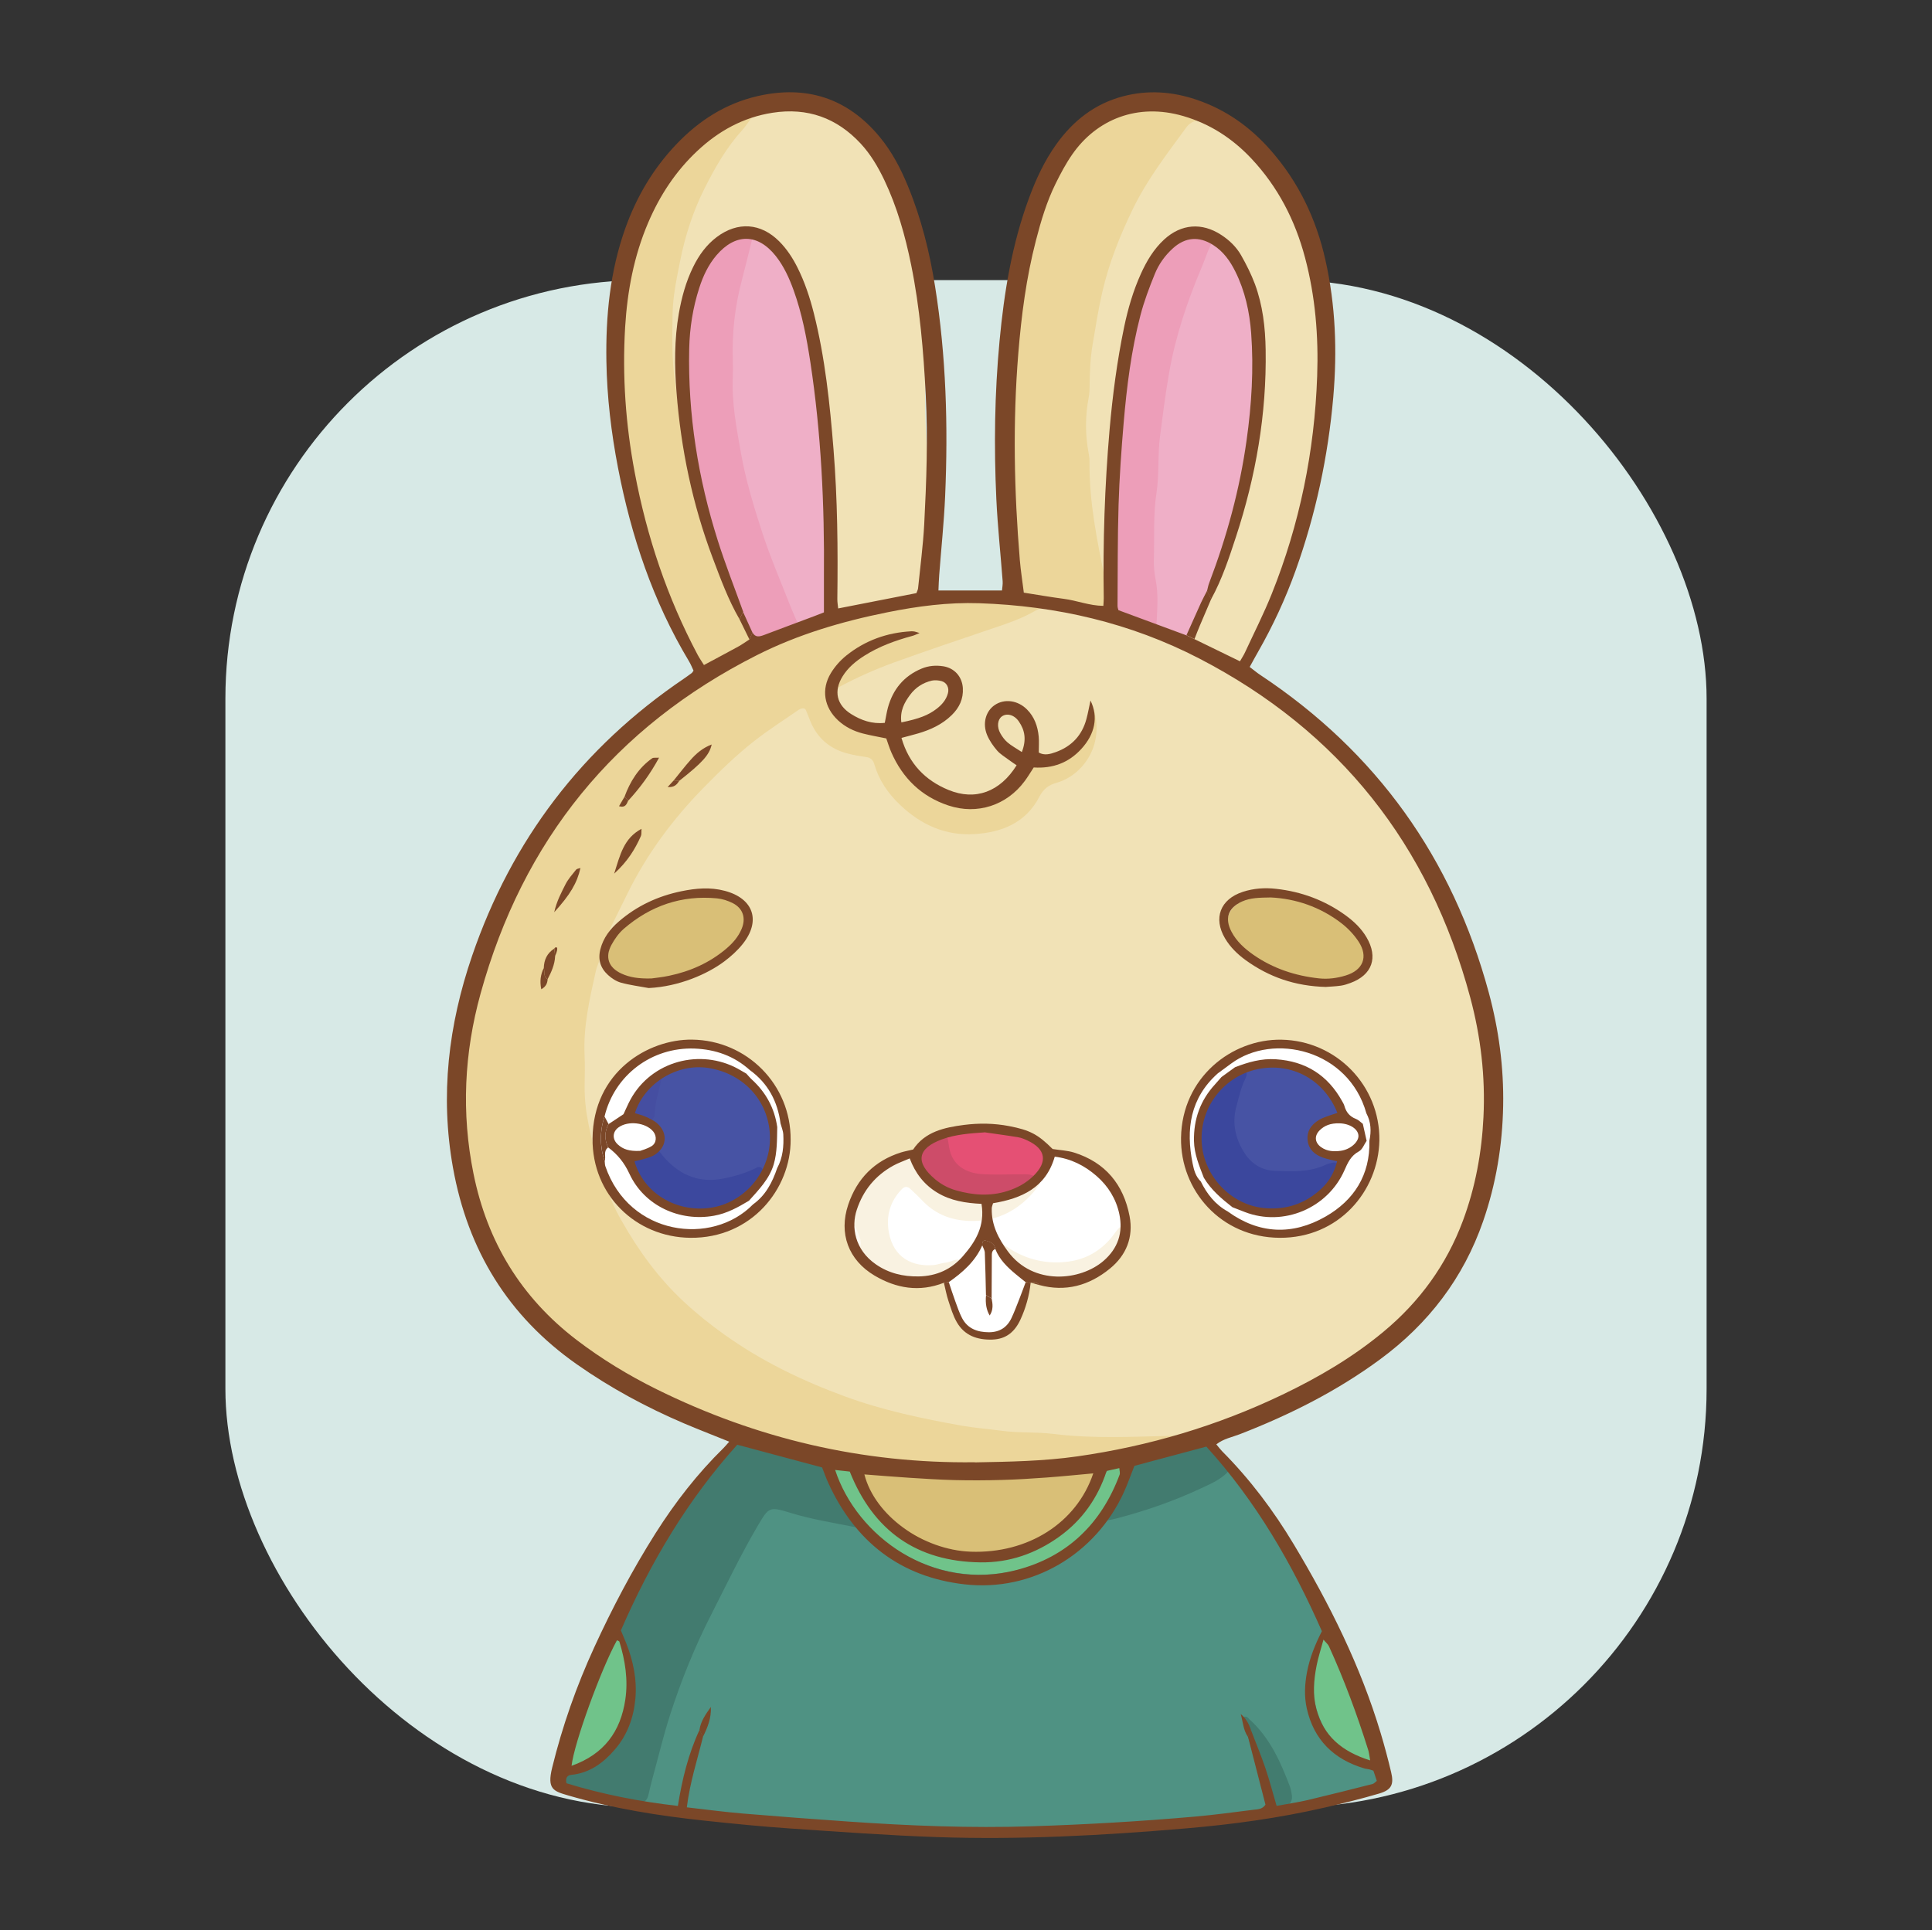 <?xml version="1.0" encoding="UTF-8"?>
<svg id="Layer_1" data-name="Layer 1" xmlns="http://www.w3.org/2000/svg" viewBox="0 0 300 299.76">
  <rect x="0" y="0" width="300" height="299.76" fill="#333333" stroke="none"/>
  <defs>
    <style>
      .cls-1 {
        fill: #fff;
      }

      .cls-2 {
        fill: #e6cc71;
      }

      .cls-3 {
        fill: #3c489e;
      }

      .cls-4 {
        fill: #427b6f;
      }

      .cls-5 {
        fill: #f9f2e1;
      }

      .cls-6 {
        fill: #e55074;
      }

      .cls-7 {
        fill: #70c38a;
      }

      .cls-8 {
        fill: #cd4c69;
      }

      .cls-9 {
        fill: #d9bf77;
      }

      .cls-10 {
        fill: #3b479d;
      }

      .cls-11 {
        fill: #ecd69a;
      }

      .cls-12 {
        fill: #4f9283;
      }

      .cls-13 {
        fill: #659a76;
      }

      .cls-14 {
        fill: #4753a4;
      }

      .cls-15 {
        fill: #66ac84;
      }

      .cls-16 {
        fill: #427c6f;
      }

      .cls-17 {
        fill: #ed9eb9;
      }

      .cls-18 {
        fill: #d7e9e6;
      }

      .cls-19 {
        fill: #7b4728;
      }

      .cls-20 {
        fill: #f1e2b6;
      }

      .cls-21 {
        fill: #fefaf2;
      }

      .cls-22 {
        fill: #568771;
      }

      .cls-23 {
        fill: #729b72;
      }

      .cls-24 {
        fill: #7dad80;
      }

      .cls-25 {
        fill: #454ea1;
      }

      .cls-26 {
        fill: #759a76;
      }

      .cls-27 {
        fill: #efafc7;
      }
    </style>
  </defs>
  <rect class="cls-18" x="35" y="43.5" width="230" height="237.22" rx="65" ry="65"/>
  <g>
    <g>
      <path class="cls-20" d="m185.96,18.74c2.49.69,4.57,2.18,6.52,3.76,3.5,2.84,6.11,6.42,7.89,10.57,2.18,5.07,3.54,10.39,4.26,15.83.33,2.48.84,4.99.63,7.52-.24,2.85-.49,5.71-.82,8.55-.22,1.9-.36,3.8-.64,5.7-.85,5.78-2.16,11.43-4.09,16.96-1.81,5.19-3.8,10.29-6.37,15.15-.12.23-.23.47-.33.71-.3.65-.14,1.18.44,1.59,1.12.82,2.24,1.66,3.37,2.47,4.4,3.16,8.44,6.74,12.05,10.77,2.37,2.65,4.61,5.46,6.66,8.36,3.56,5.05,6.92,10.24,9.63,15.82,2.65,5.46,4.32,11.17,5.31,17.14.42,2.51.47,5.02.48,7.54,0,2.35-.02,4.7-.03,7.06-.04,6.63-1.44,12.92-4.51,18.85-1.61,3.11-3.27,6.19-5.52,8.85-2.69,3.19-5.74,6.05-9.21,8.45-6.49,4.49-13.48,7.97-20.85,10.72-2.12.79-4.16,1.79-6.45,2.05-1.47,1.26-3.35.94-5,.99-16.6.44-33.04-.67-48.85-6.32-9.69-3.46-18.56-8.39-25.95-15.65-4.18-4.11-7.6-8.84-10.09-14.17-.71-1.52-1.78-3.08-.86-4.93,1.5-.77,2,.53,2.6,1.36,5.45,7.61,15.4,7.17,21.1,1.23,3.71-3.87,4.74-10.89,2.08-15.26-3.32-5.44-9.44-8.34-15.04-6.64-7.48,2.27-10.82,6.94-10.26,14.93.08,1.08.41,2.31-1.11,2.77-.99-.39-1.43-1.23-1.67-2.18-2.59-9.94-2.41-19.86.45-29.71.73-2.51,1.49-2.66,3.32-1.2,1.11,2.08,2.97,2.8,5.2,2.77,4.58-.07,8.68-1.49,12.21-4.45.53-.45.99-.95,1.35-1.56,1.41-2.41.8-4.04-1.95-4.56-5.36-1.03-10.1.41-14.26,3.88-.84.7-1.49,1.76-2.81,1.64-1.69-1.04-.95-2.43-.41-3.66,2.93-6.77,6.78-12.98,11.74-18.43,4.63-5.1,9.66-9.81,15.52-13.52,2.93-1.86,3.7-1.69,5.25,1.31,1.25,2.42,3.17,3.91,5.83,4.34,2.38.38,3.72,1.67,4.76,3.87,3.3,6.98,11.06,10.11,17.93,7.49,2.03-.77,3.63-2.04,4.75-3.9.78-1.3,1.77-2.29,3.21-2.94,3.92-1.77,4.9-3.05,5.82-7.06-1.28,2.72-3.15,4.94-6.7,5.12-1.5.08-2.49,1.03-3.42,2.15-5.53,6.66-15.05,5.85-19.5-1.63-.49-.82-.96-1.67-1.31-2.55-.57-1.45-1.54-2.13-3.13-2.31-2.63-.31-4.81-1.49-6.01-4.03-1.13-2.38-.79-3.72,1.51-5,3.66-2.04,7.61-3.45,11.53-4.91,6.28-2.34,12.82-3.92,18.9-6.84,2.37-1.14,4.79-.21,7.17.25,2.88.57,3.13.42,2.47-2.43-1.73-7.4-2.81-14.91-2.99-22.46-.41-17.57,2.9-34.14,14.41-48.2.98-1.19,1.85-2.62,3.8-2.02Z"/>
      <path class="cls-11" d="m94.43,149.47c-.24-.45-.47-.89-.78-1.48-.46.42-.5,1.02-.7,1.52-.19.48-.36.98-.47,1.49-.94,4.22-1.91,8.44-1.71,12.82.08,1.64.03,3.29.01,4.94-.03,4.03.98,7.88,2.09,11.71.09.32.35.59.52.88.74.32,1.08.78.54,1.55.36,2.45,1.42,4.64,2.62,6.75,2.62,4.63,5.74,8.91,9.65,12.54,1.96,1.83,4.08,3.52,6.26,5.08,5.76,4.12,12.08,7.17,18.72,9.61,5.9,2.17,12.02,3.45,18.17,4.55,2.03.36,4.13.51,6.18.79,2.69.37,5.39.16,8.04.49,6.24.78,12.48.42,18.73.29.69-.01,1.38.1,2.07.16-.01.17-.03.33-.04.5-.28,1.47-1.52,1.79-2.67,2.17-2.48.81-5.02,1.39-7.61,1.79-.43.15-.86.16-1.29.02-.61-.08-1.15-.28-1.51-.81-3.26.47-6.55.76-9.81,1.16-4.53.55-9.04.28-13.55.41-1.22.03-2.43.02-3.63-.33-.49-.14-1.03-.16-1.55-.16-4.9-.05-9.66-1.02-14.42-2.03-8.71-1.86-17.1-4.77-25.3-8.19-5.21-2.18-10.35-4.67-14.69-8.39-3.23-2.77-6.25-5.79-8.67-9.36-4.07-6.01-6.58-12.59-7.78-19.75-.47-2.79-.33-5.55-.42-8.32-.22-6.5,1.12-12.77,2.77-19.02,1.37-5.16,3.41-10.06,5.67-14.85,2.49-5.27,5.65-10.17,9.48-14.63,1.76-2.05,3.55-4.06,5.51-5.91,2.84-2.69,5.74-5.31,8.88-7.65,1.6-1.19,3.22-2.36,4.82-3.56.68-.51.66-.79.23-1.51-1.24-2.09-2.46-4.2-3.02-6.62-.19-.83-.69-1.6-1.08-2.37-1.07-2.1-1.95-4.28-2.7-6.51-1.3-3.88-2.69-7.73-3.59-11.73-.88-3.9-1.6-7.8-1.98-11.81-.29-3.04-.33-6.07-.42-9.11-.13-3.93.34-7.81,1.11-11.65.94-4.71,2.33-9.27,4.59-13.55,2.69-5.09,6.27-9.4,10.98-12.7,1.34-.94,2.91-1.56,4.39-2.3.52-.26,1.02-.12,1.45.26.07,1.66-1.1,2.7-2.02,3.82-8.93,10.81-11.71,23.44-10.96,37.1.28,5.13.98,10.18,2.91,14.99,1.87,7.7,4.32,15.2,7.52,22.46,1.71,3.88,1.97,4.05,6.05,2.59.66-.23,1.36-.32,1.98-.64,1.46-.71,2.9-1.49,4.57-1.63,3.69-1.42,7.5-2.38,11.4-2.98,1.15-.18,2.22-.27,3.12.65,1.88-.4,3.77-.56,5.7-.57.94,0,1.88-.37,2.83-.42,2.17-.11,4.36-.22,6.45.62.21.08.55.08.72-.03.37-.24.2-.63.05-.93-.82-1.66-1.11-3.47-1.48-5.26-.05-.26-.13-.51-.13-.77.01-3.31-.85-6.56-.6-9.89.09-1.21-.17-2.42-.31-3.63-.31-2.59-.34-5.21.06-7.81.07-.43.22-.85.22-1.28.06-3.39.27-6.77.52-10.15.54-7.34,1.9-14.5,4.5-21.36,1.45-3.82,3.34-7.49,6.46-10.32,3.15-2.86,6.79-4.85,10.9-5.94.49-.13,1.03-.13,1.55-.12.45,0,.95.17,1.04.63.26,1.27,1.34,1.49,2.27,1.93.7.34,1.4.68,2.1,1.02-.73.11-1.3.47-1.73,1.06-2.97,4.07-6.06,8.05-8.29,12.64-2.02,4.17-3.72,8.42-4.76,12.95-.62,2.71-1.05,5.45-1.51,8.19-.37,2.17-.43,4.32-.46,6.49,0,.52-.02,1.05-.12,1.56-.57,2.94-.58,5.87-.02,8.81.08.43.14.86.13,1.3-.07,6.22,1.18,12.26,2.42,18.3.29,1.45.53,2.9.8,4.36.15.8-.1,1.36-1.16,1.17-1.97-.35-3.95-.66-5.87-1.19-1.71-.46-3.24-.31-4.76.57-1.97,1.14-4.11,1.87-6.26,2.59-5.19,1.76-10.39,3.5-15.55,5.37-2.94,1.07-5.81,2.35-8.57,3.84-.89.48-.98.76-.74,1.67.75,2.83,2.56,4.47,5.46,4.89.51.07,1.04.08,1.56.1,1.18.05,1.91.66,2.36,1.74.47,1.12,1,2.22,1.52,3.32,1.1,2.32,3,3.79,5.27,4.84,1.27.59,2.64.91,4.02,1.04,3.28.31,5.99-.78,8.03-3.41.37-.48.67-1.02,1.06-1.49.93-1.12,2.09-1.96,3.59-1.83,2.86.26,4.26-1.56,5.5-3.63.7-1.17,1.17-2.47,2-3.76,1.66,5.67-1.87,10.25-5.77,11.35-1.31.37-2.08.99-2.69,2.16-2.11,4.09-5.85,5.56-10.11,5.82-4.49.27-8.29-1.45-11.54-4.55-1.88-1.79-3.27-3.83-3.99-6.31-.19-.67-.58-1.01-1.27-1.11-.94-.13-1.89-.29-2.81-.53-2.8-.71-4.78-2.39-5.87-5.08-.23-.56-.43-1.14-.68-1.69-.12-.27-.41-.29-.68-.23-.16.04-.33.12-.47.22-2.29,1.59-4.64,3.08-6.83,4.8-2.81,2.2-5.36,4.69-7.86,7.24-4.78,4.88-8.82,10.29-11.84,16.44-.88,1.8-1.78,3.59-2.66,5.39-.29.59-.33,1.17.21,1.67,1.03,1.4.71,2.6-.56,3.65Z"/>
      <path class="cls-12" d="m213.69,273.75c.3.9.61,1.81.9,2.71.28.9.12,1.31-.8,1.54-3.04.77-6.07,1.54-9.13,2.22-1.86.41-3.7.99-5.64.94,1.09-5.18-2.42-8.65-4.5-12.41,1.18,4.03,2.91,8.12,3.6,12.52-1.47.67-3.07.56-4.61.77-3.8.51-7.61.89-11.43,1.19-6.86.54-13.72,1.06-20.59,1.44-6.53.37-13.06.3-19.59-.11-3.74-.24-7.48-.41-11.22-.66-5.56-.37-11.13-.71-16.68-1.21-5.12-.45-10.19-1.28-15.25-2.19-.25-.04-.47-.21-.71-.33,2.86-3.15,2.91-7.35,4-11.12,3.41-11.72,8.96-22.45,14.94-32.98,1.6-2.81,2.64-3.08,5.87-2.25,3.77.97,7.52,2.01,11.42,2.37,1.2.14,2.01.94,2.88,1.66,8.8,7.32,21.91,7.81,30.35-.65.74-.74,1.52-1.43,2.57-1.72,6.1-1.35,11.99-3.28,17.53-6.21,1.13-.6,2.15-1.52,3.58-1.31,3.73,4.46,6.88,9.32,9.84,14.3,1.99,3.34,4.01,6.68,5.45,10.31-.02,1.74-.67,3.35-1.05,5.01-1.53,6.68.62,11.57,6.59,14.94.61.34,1.15.77,1.68,1.2Z"/>
      <path class="cls-20" d="m107.53,73.14c-1.06-1.77-1.11-3.81-1.5-5.75-.56-2.71-.85-5.48-1.24-8.22-.49-3.48-.4-6.94-.35-10.4.04-2.77.63-5.51,1.17-8.23.78-3.94,2.02-7.75,3.82-11.33,1.6-3.18,3.37-6.29,5.78-8.95,1.1-1.21,1.78-2.82,3.32-3.63,2.54-.16,5.05.24,7.51.67,3.9.69,7.06,2.65,9.46,5.94,2.84,3.91,4.34,8.31,5.26,12.94.79,4,1.7,7.96,2.08,12.05.43,4.59.87,9.15.82,13.77-.03,2.69.12,5.37.31,8.06.27,3.79.45,7.64-.2,11.45-.12.68-.1,1.39-.11,2.08-.04,2.09-.05,4.17-.08,6.26-.5.63.05,1.48-.46,2.11,0,.34,0,.69,0,1.03-3.44.39-6.82,1.11-10.14,2.07-1.49.43-2.97.92-4.53,1.07-.97-.82-.6-1.92-.59-2.93.11-13.82-.56-27.58-3.14-41.18-1.06-5.59-2.75-11.02-7.97-14.39-3.69.35-5.54,3.02-6.83,5.95-1.54,3.5-2.34,7.25-2.33,11.14.01,5.21-.12,10.42.77,15.59.18,1.04.19,2.1-.82,2.83Z"/>
      <path class="cls-4" d="m134.22,236.74c-.39.41-.89.56-1.43.45-3.32-.67-6.67-1.19-9.92-2.18-3.43-1.04-3.44-1.03-5.26,2.06-2.6,4.43-4.81,9.07-7.14,13.64-2.58,5.05-4.7,10.28-6.43,15.67-1.06,3.31-1.86,6.7-2.78,10.05-.11.42-.22.84-.32,1.26-.44,1.85-.28,2.42-2.91,2.5-3.01-.31-5.91-1.11-8.82-1.87-.33-.09-.66-.21-.97-.35-1.25-.58-1.67-1.34-1.43-2.69.12-.68.33-1.34.49-2.01,4.35.17,7.37-2.51,8.69-7.53,1.04-3.92.32-7.72-.54-11.53-.11-.51-.19-1.01-.26-1.52,3.56-7.37,7.59-14.48,12.32-21.17,1.41-1.99,2.92-3.89,4.57-5.69,1.51-1.65,3.31-2.14,5.44-1.55,3.85,1.06,7.71,2.12,11.56,3.17,1.91,2.15,3.04,4.81,4.71,7.12.45.62.86,1.33.43,2.16Z"/>
      <path class="cls-9" d="m133.17,228.39c2.16.02,4.31.16,6.47.44,4.55.6,9.14.65,13.74.66,4.09.01,8.14-.27,12.12-1.15,1.72-.38,3.43-.46,5.16-.49.64.45.35,1.06.3,1.63-.32.72-.53,1.48-.86,2.19-.05.21-.14.41-.23.61-.14.29-.33.56-.47.85-.09.21-.2.39-.32.58-.17.3-.36.59-.55.88-2.15,2.61-4.24,5.31-7.88,5.95-2.73.28-5.33,1.18-8.14,1.28-4.74.17-8.83-1.16-12.64-3.77-.93-.64-1.91-1.19-2.95-1.61-2.35-1.79-4.18-3.92-4.42-7.05.11-.41.36-.74.69-1.01Z"/>
      <path class="cls-7" d="m160.81,239.86c3.13-1.24,5.29-3.62,7.28-6.2.22-.18.44-.36.62-.58l-.03.03c.34-.27.25-.77.54-1.07h-.01c.46-.5.73-1.13.97-1.76.89-1.16,1.11-2.88,2.83-3.35.28-.01.55-.03.83-.04,1.28.37,1.61,1.39,1.28,2.45-.86,2.81-1.78,5.66-4.9,6.89-.82.77-1.66,1.53-2.45,2.32-2.92,2.92-6.51,4.62-10.48,5.47-7.02,1.51-13.44-.08-19.3-4.08-1.35-.92-2.51-2.13-3.75-3.2-1.72-2.14-3.32-4.35-4.49-6.86-.36-.77-.82-1.52-.65-2.43,1,.09,1.99.19,2.98.28.3.56.7,1.07.97,1.64.98,2.42,2.31,4.6,4.24,6.39,3.14,2.14,6.07,4.61,10.03,5.29,4.02.7,7.93.67,11.78-.8.34-.18.68-.35,1.04-.47.24-.11.47-.09.69.06Z"/>
      <path class="cls-4" d="m170.2,236.23c1.43-2.05,2.87-4.11,3.83-6.45.41-1.01.63-1.99-.21-2.9,1.81-.51,3.62-1.01,5.42-1.54,1.72-.51,3.48-.89,5.1-1.69.34,0,.69.01,1.03-.03,1.62-.22,2.86.43,3.82,1.66.69.88,1.32,1.79,1.98,2.69-1.15,1.66-2.99,2.4-4.67,3.19-4.24,1.99-8.67,3.52-13.22,4.7-1.02.27-2.04.4-3.08.36Z"/>
      <path class="cls-7" d="m95.19,252.7c.87.79,1.31,1.81,1.61,2.92.99,3.59,1.12,7.21.13,10.8-.99,3.6-3.15,6.34-6.52,8.05-1.29.65-1.58.59-2.59-.61-.17-.2-.35-.38-.53-.58.92-4.08,2.41-7.97,3.95-11.83.64-1.61,1.19-3.26,2.15-4.73.45-.88,1.34-1.57,1.19-2.72.2-.43.4-.87.6-1.3Z"/>
      <path class="cls-7" d="m213.69,273.75c-.88.22-1.7.06-2.53-.31-3.71-1.64-5.83-4.6-6.84-8.39-1.18-4.45-.31-8.61,2.15-12.46.42.34.44.83.48,1.31.23.78.39,1.6,1.01,2.2l-.02-.03c.46.44,0,1.19.55,1.6v-.03c.67,1.63,1.07,3.36,1.75,4.99.18.84.42,1.66.94,2.36,1.14,2.83,2.11,5.71,2.53,8.75Z"/>
      <path class="cls-16" d="m198.11,281.28c-.55-.31-.96-.72-1.16-1.34-1.47-4.36-2.72-8.78-4.06-13.14.68-.46.9.05,1.18.29,3.13,2.84,4.78,6.57,6.24,10.42.03.08.06.16.08.25.47,1.87.32,2.22-1.37,3.42-.3.04-.6.07-.9.11Z"/>
      <path class="cls-22" d="m172.99,226.93c-.9,1.27-1.8,2.54-2.7,3.81-.35-.43-.33-.88-.07-1.34.15-.52.29-1.03.44-1.55.2-.34.4-.69.6-1.03.58.04,1.15.07,1.73.11Z"/>
      <path class="cls-24" d="m210,262.89c-.63-1.71-1.45-3.37-1.54-5.24,1.19,1.56,1.57,3.43,2.05,5.26-.18.26-.35.25-.51-.02Z"/>
      <path class="cls-23" d="m94.59,254c.47.61.47,1.2-.09,1.74-.35.34-.73.65-1.1.97.15-1.01.61-1.89,1.19-2.71Z"/>
      <path class="cls-24" d="m207.95,256.11c-.93-.46-1.14-1.25-1.01-2.2.6.62.96,1.34,1.01,2.2Z"/>
      <path class="cls-15" d="m210,262.89c.17,0,.34.01.51.02.37.65.59,1.34.65,2.09-.77-.5-1.03-1.27-1.16-2.11Z"/>
      <path class="cls-13" d="m133.04,229.38c-.64-.36-.95-.92-.97-1.64.37.22.74.44,1.11.66l-.14.99Z"/>
      <path class="cls-11" d="m143.11,91.97c-.03-.74-.11-1.49.46-2.11.03.74.11,1.49-.46,2.11Z"/>
      <path class="cls-24" d="m208.48,257.67c-.53-.41-.58-.99-.55-1.6.47.43.62.98.55,1.6Z"/>
      <path class="cls-27" d="m188.58,37.06c1.11.75,1.79,1.91,2.45,3,1.86,3.05,3.32,6.3,3.75,9.91.33,2.75.76,5.5.6,8.29-.07,1.3.02,2.6-.38,3.87-.1.33-.11.69-.12,1.03-.23,5.32-1.39,10.47-2.84,15.56-1,3.5-2.03,7-3.17,10.46-.79,2.39-1.76,4.71-2.69,7.05-.25.64-.6,1.26-.98,1.83-.72,1.08-1.46,1.38-2.67,1-1.15-.36-2.37-.58-3.37-1.33-1.13-2.81-.88-5.86-.93-8.73-.28-14.59.44-29.11,5.38-43.07.78-2.21,1.68-4.37,2.58-6.53.44-1.06.79-2.4,2.4-2.33Z"/>
      <path class="cls-1" d="m162.24,178.69c.89.37,1.8.65,2.78.44.71-.15,1.4-.09,2.03.22,2.97,1.44,5.35,3.5,6.73,6.56.62,1.37.84,2.82.65,4.32-3.15,6.79-11,9.05-16.77,4.97,1.01.55,1.45,1.62,1.52,2.89.78,3.5-.92,6.1-3.3,8.27-1.81,1.65-5.01,1.1-6.48-.94-1.57-2.17-2.44-4.6-2.17-7.34.02-1.51-.95-.76-1.59-.68-2.97.38-5.6-.27-7.35-2.84-1.81-2.65-1.89-5.54-.49-8.42,1.37-2.81,3.27-3.24,5.52-1.05,5.31,5.14,11.04,3.79,15.5.41,1.33-1.01,2.22-2.18,2.11-3.93.11-1.11.39-2.14,1.3-2.89Z"/>
      <path class="cls-17" d="m188.58,37.06c-.93,1.38-1.36,2.99-2,4.5-2.24,5.3-4.06,10.72-5.05,16.4-.56,3.24-.98,6.51-1.4,9.77-.38,2.95-.11,5.92-.55,8.82-.53,3.48-.3,6.93-.41,10.4-.03,1.04.07,2.07.28,3.1.44,2.23.25,4.5.14,6.75-.01.31-.29.62-.44.92-.93-.24-1.87-.43-2.77-.73-2.19-.72-3.45-2.34-3.47-4.68-.05-4.61-.22-9.24.09-13.83.19-2.86.18-5.73.48-8.58.66-6.47,1.19-12.96,2.52-19.35.48-2.31,1.23-4.53,2.14-6.7,1.25-3,3.34-5.25,6.2-6.79.53-.29,1.01-.67,1.54-.98,1.05-.62,1.34-.58,2.28.32.18.17.3.43.44.64Z"/>
      <path class="cls-1" d="m93.94,182.91c-.18-.52-.36-1.04-.54-1.55.09-1.58-.52-3.06-.54-4.65-.08-5.24,2.33-9.14,6.32-12.24.4-.31.89-.58,1.38-.72,1.92-.55,3.85-1.07,5.79-1.56,1.39-.35,2.75,0,4.12.28,4.82.98,7.99,4,10.21,8.17.66,1.23,1.02,2.59,1,4.01,0,.87-.02,1.74.02,2.61.14,2.83-.82,5.37-2.42,7.57-3.04,4.18-7.19,6.59-12.46,6.42-4.99-.16-9.04-2.24-11.75-6.6-.36-.59-.75-1.16-1.13-1.74Z"/>
      <path class="cls-1" d="m213.17,176.58c.16,3.1-.81,5.99-2.49,8.75-1.74,2.87-7.98,6.14-11.13,6.04-2.83-.09-5.55-.37-8.06-1.76-2.76-1.53-4.81-3.69-5.97-6.65-2.36-6.02-1.39-11.49,2.95-16.22,2.01-2.19,4.57-3.74,7.44-4.67.41-.13.87-.31,1.27-.24,3.84.68,7.75,1.06,10.96,3.72,3.21,2.65,5.11,5.87,5.02,10.11,0,.26,0,.52,0,.92Z"/>
      <path class="cls-9" d="m94.43,149.47c-.07-1.26.19-2.47.56-3.65,1.81-2.57,4.34-4.2,7.19-5.4,1.12-.47,2.26-.88,3.51-.88.52,0,1.06-.04,1.54-.2,2.11-.69,4.15-.09,6.15.39,1.89.46,2.9,2.5,2.27,4.32-.4,1.16-.99,2.23-1.92,3.06-3.14,2.78-6.78,4.51-10.97,4.95-1.27.14-2.54.35-3.87.15-1.95-.29-3.47-1.03-4.47-2.74Z"/>
      <path class="cls-9" d="m205.55,152.14c-5-.21-9.5-1.71-13.15-5.32-.43-.42-.83-.9-1.14-1.41-1.24-2.07-.71-4.17,1.39-5.31,1.39-.76,2.91-1.21,4.5-1.03,1.54.18,3.08.46,4.6.79,2.87.63,5.31,2.14,7.45,4.08,1.08.98,2.03,2.15,2.6,3.54.61,1.49.29,2.43-1.05,3.36-1.57,1.09-3.32,1.44-5.22,1.3Z"/>
      <path class="cls-5" d="m161.88,181.84c.07,1.1-.37,2.03-1.03,2.87-2.27,2.85-5.27,4.64-8.85,4.89-3.15.22-6.21-.52-8.58-2.93-.67-.68-1.34-1.36-2.04-2-.48-.44-.91-.43-1.36.04-1.81,1.89-2.46,4.15-2,6.69.74,4.03,3.74,5.37,6.97,5.08.6-.05,1.18-.31,1.78-.36.85-.08,1.61-.69,2.51-.41.05,1.14-1.02,1.44-1.6,2.11-.11.13-.29.19-.44.28-.84.2-1.67.41-2.51.61-4.59,1.1-8.66-.42-11.56-4.3.22-1.68-.62-3.12-1.05-4.66.68-5.17,3.62-8.59,8.28-10.68.57-.25,1.15-.34,1.76-.31.44.29.86.62,1.06,1.11,2.27,5.44,7.22,5.63,11.8,4.87,1.83-.3,3.64-1.03,5.18-2.19.47-.45.9-.97,1.67-.68Z"/>
      <path class="cls-6" d="m161.88,181.84c-.34.33-.69.67-1.03,1-2.89.96-5.87.79-8.8.55-3.83-.32-5.8-2.92-5.8-7.26.45-.48,1.07-.56,1.66-.68,3.45-.7,6.9-.75,10.3.21,1.72.48,3.17,1.39,4.04,3.04.33,1.1-.06,2.12-.36,3.15Z"/>
      <path class="cls-8" d="m146.24,176.13c.43.13.82.32.93.8.09.42.14.86.21,1.28.49,2.9,2.75,3.96,4.97,4.14,1.99.15,3.99.03,5.99.05.86,0,1.75-.14,2.51.44-.7,1.06-1.77,1.63-2.87,2.12-3.65,1.62-7.41,1.7-11.09.25-2.85-1.13-4.67-3.2-4.72-6.47,1.49-.66,2.53-2.03,4.08-2.61Z"/>
      <path class="cls-5" d="m159.19,198.09c-1.69-1.5-2.76-3.52-4.56-4.92.63-.57.84-.14,1.08.04,3,2.23,6.35,3.21,10.07,2.75,2.8-.34,5.11-1.66,6.88-3.85.55-.68.96-1.45,1.77-1.87.15,3.33-1.62,5.5-4.29,7.13-2.7,1.64-5.58,1.51-8.52.88-.8-.17-1.58-.88-2.43-.14Z"/>
      <path class="cls-21" d="m132.12,189.74c.67.6,1,1.41,1.3,2.22.31.83.42,1.69-.26,2.44-.75-1.46-1.23-2.98-1.05-4.66Z"/>
      <path class="cls-27" d="m116.95,36.52c3.08,1.59,5.06,4.18,6.44,7.25,1.43,3.18,2.34,6.53,2.89,9.96.61,3.84,1.28,7.7,1.52,11.57.21,3.37.87,6.71.67,10.11-.09,1.55-.09,3.12.37,4.65.1.33.09.69.09,1.03.01,4.08,0,8.16.03,12.24,0,.98-.37,1.87-.53,2.8-1.32.72-2.7,1.28-4.17,1.57-1.18-.21-1.69-1.09-2.13-2.08-4.48-10.24-8.21-20.76-9.26-31.93-.76-8.06-.46-16.18,2.06-24.03.39-1.2.54-2.62,2.03-3.15Z"/>
      <path class="cls-17" d="m116.95,36.52c-.59,2.35-1.15,4.71-1.77,7.06-1.08,4.05-1.52,8.17-1.39,12.35.03.87.04,1.74,0,2.61-.18,4.02.57,7.93,1.27,11.86.75,4.2,1.98,8.27,3.3,12.31,1.24,3.79,2.81,7.47,4.27,11.18.51,1.29,1.09,2.55,1.64,3.83-1.33.83-2.79,1.39-4.28,1.85-1.65.51-2.59.16-3.63-1.22-.26-.34-.49-.72-.66-1.12-3.09-7.54-6.3-15.04-7.8-23.12-.06-.33-.24-.65-.37-.97-.23-2.16-.39-4.33-.74-6.47-.2-1.21-.3-2.41-.31-3.63,0-2.7.03-5.4-.02-8.1-.08-3.99.81-7.78,2.18-11.48,1.28-3.45,3.86-5.72,7.13-7.26.44-.21.84,0,1.19.32Z"/>
      <path class="cls-2" d="m159.8,240.36c-6.93,2.98-13.49,2.17-19.72-1.94-1.09-.72-2.07-1.56-2.81-2.65.33-.26.65-.19.93.07,1.9,1.71,4.32,2.58,6.4,4,.98.67,2.16.66,3.26.83,3.28.5,6.58.54,9.82-.36.67-.19,1.29-.52,1.94-.76.45-.17.85-.02,1.19.3-.11.06-.23.08-.35.08-.25.09-.44.28-.65.43Z"/>
      <path class="cls-26" d="m170.22,229.4c.02.44.05.89.07,1.34-.13.64-.46,1.11-1.09,1.32.06-.99.46-1.86,1.02-2.66Z"/>
      <path class="cls-26" d="m169.21,232.04c0,.45-.17.81-.54,1.07,0-.45.11-.84.54-1.07Z"/>
      <path class="cls-26" d="m168.7,233.08c-.2.19-.41.39-.62.58.2-.19.41-.39.62-.58Z"/>
      <path class="cls-9" d="m159.8,240.36c.22-.14.43-.28.65-.43-.22.14-.43.28-.65.43Z"/>
      <path class="cls-14" d="m102.77,167.08c.11-.13.2-.32.34-.38,3.14-1.17,6.29-1.79,9.59-.58,4.96,1.82,7.46,6.3,7.18,11.18-.09,1.6-.22,3.3-1.32,4.66-3.93,1.99-7.97,3.4-12.31,1.4-2.02-.93-4.14-1.95-4.04-4.75.77-.86.7-1.79.32-2.79-.28-.73-.87-1.2-1.34-1.78-1.23-2.72.18-4.84,1.57-6.97Z"/>
      <path class="cls-3" d="m102.21,178.62c.38.47.74.97,1.16,1.41,2.42,2.58,5.3,3.72,8.89,3.03,1.82-.35,3.54-.86,5.18-1.68.62-.31.97-.03,1.13.59-1.24,3.94-6.45,7.24-12.2,5.96-3.64-.82-6.5-2.78-8.01-6.36-.2-.48-.35-.97-.21-1.66,1.42-.09,2.75-.66,4.06-1.29Z"/>
      <path class="cls-25" d="m102.77,167.08c-.27,2.04-1.11,3.98-1.1,6.08,0,.29-.31.59-.47.89-.41-.12-.82-.28-1.24-.35-1.72-.3-2.08-.42-.93-2.42.95-1.65,2.02-3.23,3.74-4.2Z"/>
      <path class="cls-14" d="m193.3,166.16c.13-.11.25-.31.39-.33,1.98-.19,3.97-.54,5.97-.22,4.36.7,7.23,3.18,8.71,7.31.24.66.05.96-.6,1.11-.68.15-1.37.24-2.02.48-1.44.52-2.12,1.48-2.01,2.69.1,1.06.92,1.81,2.32,2.11.34.07.69.1,1.03.14,1.62.21,1.64.23.83,1.91-2.74,1.15-5.55,1.74-8.56,1.63-5.22-.18-8.54-3.38-8.7-8.63-.1-3.04.9-5.74,2.64-8.19Z"/>
      <path class="cls-10" d="m193.3,166.16c.4.47.3.94.05,1.44-.66,1.33-.96,2.77-1.35,4.19-.74,2.71-.14,5.21,1.34,7.43,1.02,1.54,2.61,2.55,4.56,2.63,2.68.1,5.38.25,7.92-.93.39-.18.82-.28,1.25-.35.56-.09.71.36.86.77-1.94,4.54-6.35,7.16-11.48,6.82-4.6-.3-8.41-3.32-9.63-7.87-1.05-3.92-.46-7.6,2.28-10.74,1.19-1.37,2.46-2.7,4.21-3.4Z"/>
    </g>
    <g>
      <path class="cls-19" d="m113.22,223.91c-2.48-1-4.75-1.88-6.99-2.83-5.86-2.5-11.44-5.51-16.66-9.18-10.68-7.5-16.93-17.73-19.23-30.53-2.02-11.27-.7-22.2,2.97-32.92,6.16-17.99,17.1-32.35,32.85-43.02.43-.29.85-.6,1.27-.91.07-.05.1-.14.26-.36-.21-.44-.42-.99-.72-1.48-5.58-9.3-8.95-19.39-11-29.99-1.06-5.49-1.72-11.02-1.81-16.6-.11-7,.55-13.92,2.92-20.58,1.74-4.91,4.33-9.3,7.92-13.08,3.5-3.68,7.63-6.35,12.62-7.5,7.57-1.74,13.94.28,18.95,6.3,1.91,2.3,3.28,4.92,4.41,7.67,2.07,5.02,3.37,10.24,4.22,15.59,1.72,10.8,2.03,21.67,1.56,32.57-.18,4.09-.61,8.16-.92,12.24-.06.76-.08,1.52-.12,2.41h9.87c.04-.49.14-.98.1-1.46-.32-4.25-.78-8.5-.98-12.76-.38-8.19-.27-16.37.5-24.54.71-7.56,1.92-15.02,4.57-22.18,1.09-2.95,2.4-5.79,4.24-8.36,2.62-3.66,5.97-6.3,10.39-7.46,3.82-1,7.59-.74,11.31.51,4.57,1.53,8.37,4.22,11.54,7.82,4.36,4.94,7.12,10.7,8.55,17.1,1.58,7.03,1.84,14.13,1.22,21.3-.81,9.24-2.73,18.23-5.86,26.96-1.56,4.35-3.5,8.53-5.79,12.55-.43.75-.84,1.51-1.33,2.4.59.45,1.1.88,1.66,1.25,18.05,11.97,29.82,28.45,35.47,49.33,1.55,5.74,2.34,11.61,2.23,17.56-.11,6.13-1.1,12.14-3.11,17.94-3.06,8.83-8.49,15.92-15.99,21.45-6.7,4.94-14.07,8.64-21.81,11.64-1.18.46-2.49.68-3.63,1.57.35.42.6.76.89,1.06,4.33,4.35,7.98,9.21,11.13,14.46,5.57,9.28,10.38,18.92,13.5,29.33.6,2,1.14,4.02,1.62,6.05.47,1.95.06,2.77-1.87,3.34-2.75.81-5.54,1.5-8.34,2.15-7.14,1.65-14.37,2.64-21.67,3.26-12.86,1.1-25.73,1.79-38.63,1.35-7.57-.26-15.13-.82-22.69-1.33-4.43-.3-8.85-.74-13.27-1.21-7.19-.76-14.31-1.89-21.28-3.92-2.3-.67-3.35-.96-2.52-4.33,1.58-6.44,3.77-12.67,6.54-18.7,2.8-6.1,5.92-12.02,9.51-17.7,3.04-4.8,6.5-9.26,10.57-13.25.24-.24.46-.51.87-.97Zm74.21-132.14c.11-.42.18-.85.34-1.25,2.73-7.17,4.74-14.53,5.8-22.14.78-5.53,1.12-11.08.71-16.65-.25-3.31-.96-6.54-2.45-9.54-.82-1.66-1.87-3.14-3.47-4.15-2.19-1.38-4.28-1.22-6.21.51-1.25,1.12-2.22,2.48-2.84,4.02-.85,2.09-1.65,4.21-2.22,6.39-1.43,5.48-2.13,11.1-2.61,16.73-.36,4.25-.66,8.5-.79,12.76-.16,5.22-.12,10.44-.16,15.66,0,.25.1.5.14.66,3.57,1.32,7.06,2.62,10.56,3.91.42.2.83.39,1.25.59,2.33,1.13,4.65,2.27,7.06,3.44.31-.54.6-.97.81-1.44,1.39-3,2.89-5.95,4.12-9.02,4.35-10.85,6.65-22.16,7.06-33.83.22-6.21-.28-12.36-1.88-18.39-1.54-5.82-4.22-11.04-8.38-15.45-2.93-3.1-6.39-5.35-10.51-6.55-7.13-2.09-13.48.51-17.26,5.95-.99,1.42-1.81,2.97-2.58,4.53-1.39,2.82-2.29,5.83-3.07,8.87-1.49,5.75-2.25,11.61-2.73,17.52-.87,10.71-.65,21.41.24,32.11.14,1.64.4,3.27.62,5.04,2.11.33,4.16.69,6.22.96,2.02.26,3.96,1.07,6.13,1.09.03-.53.06-.87.06-1.2-.14-8.72.15-17.42.9-26.11.47-5.39,1.17-10.73,2.27-16.02.59-2.81,1.39-5.57,2.58-8.21.9-2,2.01-3.87,3.64-5.37,2.64-2.42,5.86-2.67,8.86-.7,1.26.82,2.34,1.86,3.08,3.16.81,1.43,1.56,2.92,2.14,4.46,1.22,3.3,1.62,6.75,1.67,10.26.16,9.94-1.52,19.59-4.61,29.01-1.08,3.3-2.17,6.61-3.85,9.67-.22-.42-.43-.84-.65-1.26Zm-72.04,3.29c-.19.37-.38.73-.57,1.1-1.75-3.03-2.94-6.29-4.17-9.55-3.12-8.29-4.91-16.87-5.6-25.68-.32-4.08-.35-8.18.36-12.25.44-2.5,1.1-4.93,2.22-7.21.89-1.82,2.05-3.44,3.69-4.67,3.24-2.42,6.82-2.17,9.67.68,1.18,1.18,2.08,2.56,2.83,4.05,1.14,2.27,1.93,4.66,2.55,7.11,1.75,6.95,2.49,14.05,3.06,21.17.62,7.74.69,15.49.59,23.24,0,.48.08.95.13,1.45,4.16-.81,8.16-1.59,12.15-2.38.1-.29.24-.52.26-.77.33-3.29.77-6.58.95-9.88.35-6.7.59-13.39.24-20.11-.35-6.79-.91-13.56-2.27-20.23-.92-4.53-2.17-8.97-4.16-13.16-.98-2.05-2.13-4.01-3.68-5.68-3.71-3.99-8.26-5.62-13.68-4.78-4.55.71-8.38,2.83-11.69,5.94-3.35,3.14-5.82,6.91-7.62,11.13-2.22,5.19-3.24,10.65-3.58,16.24-.45,7.6.08,15.13,1.5,22.62,1.87,9.91,5.03,19.35,9.76,28.26.28.53.63,1.02.98,1.59,1.84-.99,3.6-1.92,5.35-2.88.59-.33,1.15-.73,1.72-1.1.16-.36.32-.71.47-1.07.46.82,1.1.64,1.8.38,2.6-.99,5.21-1.95,7.81-2.93.47-.18.93-.37,1.48-.58,0-1.92-.01-3.74,0-5.56.1-11.16-.43-22.28-2.11-33.32-.58-3.79-1.29-7.54-2.6-11.16-.68-1.89-1.51-3.71-2.76-5.3-2.8-3.53-6.27-3.57-9.22-.12-1.26,1.48-2.07,3.21-2.66,5.04-1,3.08-1.5,6.25-1.57,9.49-.22,10.19,1.38,20.12,4.45,29.81,1.18,3.72,2.62,7.37,3.94,11.04Zm78.38,174.68c.16-.34.32-.68.48-1.03.74,1.95,1.55,3.88,2.22,5.85.66,1.95,1.18,3.94,1.76,5.92,1.71-.31,3.26-.54,4.78-.89,3.38-.8,6.75-1.65,10.13-2.51.22-.06.39-.28.65-.48-.19-.58-.38-1.13-.53-1.58-.33-.11-.49-.18-.65-.21-.25-.06-.52-.07-.77-.15-4.73-1.41-7.82-4.42-8.92-9.29-.42-1.88-.33-3.8.04-5.71.43-2.24,1.29-4.32,2.3-6.31-4.6-10.47-10.25-20.2-17.94-28.67-3.77,1.01-7.45,1.99-11.17,2.99-.55,1.37-1.03,2.77-1.64,4.11-4.41,9.66-14.26,15.5-24.76,14.29-9.99-1.15-16.98-6.64-21.14-15.76-.36-.78-.64-1.6-.95-2.39-4.43-1.19-8.78-2.35-13.18-3.53-7.7,8.55-13.49,18.3-18.07,28.84.28.66.55,1.3.81,1.94,1.1,2.79,1.71,5.66,1.44,8.68-.27,2.93-1.24,5.61-3.17,7.86-1.8,2.1-3.93,3.68-6.82,3.96-.53.05-.92.45-.71,1.3,5.56,1.71,11.32,2.84,17.3,3.52.66-4.14,1.63-8.09,3.36-11.81.18.36.36.72.54,1.07-.88,3.58-2.04,7.1-2.51,10.96,2.99.34,5.83.72,8.69.96,5.47.46,10.94.87,16.42,1.25,9.48.66,18.97,1.04,28.47.73,8.45-.27,16.88-.76,25.3-1.5,3.04-.27,6.06-.68,9.08-1.06.65-.08,1.41-.05,1.89-.8-.9-3.49-1.81-7.03-2.72-10.57Zm-42.4-42.61c5.31-.1,10.63-.18,15.9-.93,11.1-1.58,21.75-4.74,31.87-9.59,5.59-2.68,10.92-5.8,15.7-9.78,5.61-4.66,9.77-10.39,12.32-17.23,1.93-5.18,2.92-10.56,3.19-16.08.31-6.32-.42-12.53-2.06-18.63-6.36-23.66-20.3-41.34-42.08-52.62-10.66-5.52-22.15-8.18-34.16-8.58-4.83-.16-9.56.46-14.26,1.41-7.02,1.41-13.86,3.42-20.27,6.66-22.08,11.16-36.33,28.76-42.9,52.57-2.54,9.2-3,18.53-1.1,27.94,2.14,10.6,7.39,19.24,16,25.83,3.89,2.97,8.05,5.5,12.43,7.67,15.57,7.7,32.02,11.56,49.42,11.34Zm18.39,1.71c-2.56.23-4.89.47-7.21.64-2.34.17-4.68.32-7.03.38-2.43.07-4.87.08-7.3.02-2.34-.06-4.69-.21-7.03-.36-2.31-.15-4.61-.34-6.97-.52,1.63,6.39,9.06,11.73,16.52,12,8.84.32,16.42-4.42,19.02-12.16Zm-40.08-.53c3.38,10.33,15.16,18.93,28.16,15.54,7.9-2.06,13.16-7.18,16.01-14.8.1-.28-.02-.64-.04-1.03-.73.16-1.31.3-1.97.44-1.38,4.22-3.81,7.66-7.39,10.23-3.65,2.61-7.73,4.03-12.21,3.97-9.86-.13-16.62-4.87-20.29-14.1-.67-.07-1.34-.14-2.27-.25Zm-40.93,45.95c5.09-1.81,7.62-5.37,8.35-10.3.45-3.05-.02-6.05-.92-8.98-.03-.1-.25-.15-.38-.22-2.45,4.44-6.65,15.93-7.05,19.51Zm124.01-.84c-.15-.81-.18-1.23-.31-1.63-1.72-5.48-3.71-10.86-6.09-16.09-.15-.33-.48-.59-.85-1.04-.41,1.51-.82,2.75-1.07,4.03-.44,2.24-.62,4.52-.04,6.74,1.09,4.16,3.94,6.61,8.36,7.99Z"/>
      <path class="cls-19" d="m184.23,98.66c.76-1.7,1.52-3.41,2.29-5.11.28-.61.61-1.19.91-1.79.22.42.43.84.65,1.26-.59,1.38-1.18,2.76-1.77,4.15-.29.69-.56,1.38-.83,2.08-.42-.2-.83-.39-1.25-.59Z"/>
      <path class="cls-19" d="m108.61,268.69c.2-1.38.99-2.46,1.77-3.57.09,1.7-.5,3.19-1.23,4.64-.18-.36-.36-.72-.54-1.07Z"/>
      <path class="cls-19" d="m115.39,95.06c.49,1.07.97,2.14,1.46,3.21-.16.36-.32.71-.47,1.07-.52-1.06-1.04-2.12-1.56-3.18.19-.37.38-.73.57-1.1Z"/>
      <path class="cls-19" d="m193.77,269.74c-.71-1.01-.74-2.2-1.11-3.52q1.09.9,1.59,2.49c-.16.34-.32.68-.48,1.03Z"/>
      <path class="cls-19" d="m160.52,119.19c-.54.83-.94,1.5-1.41,2.13-2.79,3.77-7.36,5.27-11.83,3.79-4.2-1.39-7.12-4.24-8.88-8.27-.31-.71-.53-1.45-.78-2.15-1.25-.26-2.44-.46-3.61-.76-1.45-.37-2.77-1.02-3.88-2.05-2.17-2.02-2.65-4.81-1.11-7.34.62-1.02,1.46-1.97,2.39-2.72,2.93-2.35,6.33-3.57,10.09-3.77.17,0,.35,0,.52.04.17.03.33.1.77.23-.51.21-.82.37-1.14.45-2.61.71-5.14,1.62-7.44,3.08-1.33.85-2.54,1.84-3.38,3.21-1.4,2.27-.93,4.42,1.33,5.84,1.56.98,3.26,1.58,5.23,1.37.17-.83.28-1.6.48-2.35.78-2.85,2.48-4.93,5.25-6.08,1.09-.45,2.2-.53,3.33-.36,1.76.27,2.95,1.62,3.06,3.39.1,1.68-.55,3.05-1.73,4.2-1.47,1.44-3.27,2.27-5.21,2.84-.83.24-1.67.45-2.59.7,1.15,3.99,3.68,6.6,7.32,8.09,4.17,1.71,7.99.28,10.56-3.84-.4-.27-.81-.54-1.21-.84-.62-.47-1.33-.88-1.83-1.46-.61-.71-1.18-1.53-1.54-2.39-.76-1.82-.21-3.73,1.19-4.67,1.51-1.02,3.57-.74,5,.69,1.16,1.16,1.67,2.63,1.82,4.23.07.77.01,1.56.01,2.46.84.5,1.77.25,2.65-.07,2.46-.89,4.07-2.6,4.75-5.14.25-.92.41-1.86.63-2.87,1.24,2.53.72,5.19-1.44,7.54-1.95,2.12-4.39,3.05-7.38,2.86Zm-20.56-6.99c2.76-.56,4.18-1.12,5.45-2.09.84-.64,1.52-1.41,1.79-2.46.21-.82-.18-1.63-.99-1.86-.48-.13-1.04-.18-1.51-.08-1.39.32-2.54,1.07-3.39,2.22-.88,1.19-1.58,2.45-1.35,4.26Zm18.71,4.61c.75-1.95.46-3.41-.46-4.75-.73-1.07-1.91-1.35-2.68-.76-.64.49-.76,1.62-.19,2.61.29.52.67,1.03,1.12,1.41.58.5,1.27.86,2.2,1.48Z"/>
      <path class="cls-19" d="m160.16,199.23s-.13.02-.13.02c-.26-.04-.51-.07-.77-.11-.52-.42-1.05-.83-1.56-1.26-1.31-1.09-2.51-2.26-3.15-3.89-.11-.81-.74-1.08-1.38-1.27-.6-.18-.66.26-.65.72-1.09,2.48-3.04,4.19-5.2,5.7l-.77.1c-3.78,1.48-7.37.88-10.75-1.12-4.06-2.41-5.59-6.55-4.09-11.01,1.36-4.05,4.07-6.82,8.2-8.12.58-.18,1.18-.28,1.88-.45,1.83-2.77,4.83-3.42,7.88-3.82,2.33-.3,4.69-.27,7.02.18,3.21.62,4.48,1.27,6.76,3.56,1.11.18,2.26.22,3.33.55,4.86,1.53,7.68,4.96,8.62,9.88.62,3.25-.5,6.07-3.06,8.15-3.21,2.62-6.86,3.66-10.98,2.54-.31-.44-.73-.48-1.2-.36Zm-5.96-12.35c-.09.32-.2.56-.2.8-.07,2.57,1.04,4.7,2.51,6.69,3.97,5.36,11.28,4.55,14.85,1.46,2.25-1.95,3.05-4.4,2.45-7.26-.5-2.36-1.73-4.35-3.55-5.93-1.86-1.62-3.99-2.69-6.48-2.99-1.4,4.86-5.17,6.49-9.57,7.23Zm-1.78.1c-2.48-.12-4.78-.48-6.86-1.73-2.08-1.25-3.44-3.05-4.3-5.33-.96.42-1.79.7-2.55,1.12-2.78,1.54-4.66,3.81-5.67,6.86-.88,2.65-.35,6.17,2.96,8.47,2,1.39,4.24,1.92,6.66,1.88,2.78-.05,5.1-1.11,6.89-3.18,1.91-2.2,3.42-4.62,2.86-8.08Zm.55-11.11c-2.3.16-4.55.3-6.71,1.09-3.83,1.41-4.18,3.58-1.03,6.22.95.79,2.02,1.36,3.21,1.7,2.65.76,5.31.95,7.98.11,1.52-.48,2.89-1.22,4.03-2.33,2.26-2.19,1.95-4.18-.86-5.5-.47-.22-.96-.44-1.47-.52-1.71-.29-3.43-.51-5.14-.76Z"/>
      <path class="cls-19" d="m214.19,177.14c-.17,7.9-6.33,15.16-15.48,15.11-9.18-.05-15.44-7.41-15.32-15.52.14-9.41,7.93-15.39,15.6-15.25,8.5.15,15.32,7.12,15.2,15.67Zm-25.1-10.42c-4.29,3.83-4.97,8.68-3.9,13.99.2,1,.47,2.03,1.27,2.79.95,1.95,2.25,3.59,4.18,4.66,4.89,3.54,10.07,3.72,15.18.8,4.43-2.53,6.95-6.47,6.82-11.78.31-1.47.26-2.91-.47-4.27-2.77-9.9-14.43-12.57-20.97-7.74-.7.52-1.41,1.04-2.11,1.55Z"/>
      <path class="cls-19" d="m122.77,177.01c.04,7.6-6.05,15.35-15.59,15.24-8.47-.09-15.24-6.68-15.17-15.39.09-10.42,8.66-15.47,15.45-15.39,8.52.1,15.37,6.99,15.31,15.55Zm-2.09,4.42c.89-1.64,1.04-3.42.95-5.23-.03-.57-.28-1.14-.43-1.71-.45-3.42-1.94-6.24-4.77-8.29-2.43-2.19-5.32-3.21-8.56-3.34-6.65-.26-12.47,4.13-14,10.56-.76,2.23-.75,4.74.03,6.95.03.26.02.53.1.77,3.69,10.79,16.54,12.45,22.93,5.92,1.96-1.4,3-3.42,3.75-5.63Z"/>
      <path class="cls-19" d="m205.94,153.29c-4.84-.12-8.88-1.54-12.51-4.16-1.28-.93-2.4-2.02-3.21-3.39-1.86-3.14-.73-6.08,2.76-7.22,1.68-.55,3.42-.67,5.17-.47,3.97.44,7.6,1.79,10.84,4.15,1.27.93,2.4,2.01,3.21,3.39,1.83,3.12.88,5.84-2.5,7.08-.49.18-.99.35-1.5.42-.86.12-1.73.15-2.25.19Zm-8.61-13.9c-1.79.03-3.18.04-4.49.64-2.14.99-2.71,2.6-1.61,4.69.79,1.5,2.02,2.61,3.39,3.57,3.07,2.14,6.51,3.27,10.21,3.67,1.4.15,2.79-.04,4.13-.45,2.7-.82,3.54-2.91,2.01-5.25-.7-1.07-1.63-2.06-2.65-2.85-3.33-2.58-7.17-3.84-10.99-4.02Z"/>
      <path class="cls-19" d="m100.73,153.46c-1.44-.27-2.91-.45-4.32-.84-.72-.2-1.43-.67-1.99-1.18-1.18-1.07-1.61-2.41-1.19-4.02.46-1.77,1.51-3.13,2.84-4.28,2.82-2.45,6.1-3.97,9.75-4.72,2.24-.46,4.47-.66,6.72-.06,4.47,1.18,5.67,4.67,2.76,8.29-.81,1.01-1.8,1.9-2.84,2.68-2.59,1.94-7,3.9-11.73,4.13Zm.42-1.49c.53-.08,1.66-.18,2.76-.42,3.29-.69,6.29-2.02,8.87-4.21,1.01-.86,1.87-1.84,2.38-3.07.7-1.66.22-3.18-1.36-3.99-.76-.39-1.63-.67-2.47-.75-5.49-.52-10.31,1.14-14.46,4.72-.77.67-1.41,1.56-1.9,2.46-1.07,1.95-.49,3.57,1.52,4.5,1.28.59,2.66.81,4.67.76Z"/>
      <path class="cls-19" d="m146.56,199.24c.26-.03.51-.06.77-.1.33.98.64,1.98,1,2.95.33.9.63,1.81,1.07,2.65.87,1.64,2.38,2.17,4.15,2.18,1.66,0,2.83-.75,3.52-2.22.44-.94.81-1.92,1.19-2.89.35-.89.67-1.78,1.01-2.67.26.04.51.07.77.11-.22,1.99-.75,3.89-1.59,5.71-.87,1.87-2.19,3.03-4.37,3.1-2.34.07-4.3-.62-5.5-2.69-.6-1.03-.94-2.22-1.32-3.36-.3-.9-.46-1.84-.69-2.76Z"/>
      <path class="cls-19" d="m96.97,123.76c.88-2.39,2.18-4.49,4.29-5.98.21-.15.58-.06,1.08-.1-1.39,2.57-2.97,4.7-4.78,6.67-.19-.19-.39-.39-.58-.58Z"/>
      <path class="cls-19" d="m95.37,135.69c.94-2.96,1.48-5.48,4.24-6.96-.03.5.03.85-.09,1.12-.91,2.04-2.05,3.93-4.15,5.84Z"/>
      <path class="cls-19" d="m104.61,121.22c.87-1.06,1.7-2.16,2.61-3.18.89-1.01,1.9-1.88,3.29-2.41-.35,1.61-1.44,2.81-5.03,5.64-.29-.01-.58-.03-.87-.04Z"/>
      <path class="cls-19" d="m90.13,134.82c-.51,2.3-1.59,4.14-4.07,6.86.4-1.76,1.1-3.03,1.74-4.31.42-.84,1.07-1.56,1.66-2.3.12-.15.41-.16.67-.25Z"/>
      <path class="cls-19" d="m84.44,150.36c.03-1.28.51-2.32,1.63-3.03.04.39.09.79.13,1.18-.06,1.29-.57,2.44-1.16,3.56-.72-.39-.42-1.14-.6-1.72Z"/>
      <path class="cls-19" d="m84.44,150.36c.18.58-.11,1.33.6,1.72-.05.61-.23,1.14-.99,1.57-.26-1.25-.11-2.28.38-3.29Z"/>
      <path class="cls-19" d="m96.97,123.76c.19.19.39.39.58.58-.24.53-.41,1.16-1.43.88.31-.53.58-.99.85-1.46Z"/>
      <path class="cls-19" d="m104.61,121.22c.29.01.58.03.87.04-.35.56-.74,1.06-1.81.98.42-.46.68-.74.94-1.02Z"/>
      <path class="cls-19" d="m86.2,148.51c-.04-.39-.09-.79-.13-1.18.19-.31.46-.25.46.04,0,.38-.21.76-.33,1.14Z"/>
      <path class="cls-19" d="m160.16,199.23c.47-.13.9-.09,1.2.36-.4-.12-.8-.24-1.2-.36Z"/>
      <path class="cls-19" d="m154.55,193.99c-.62.24-.53.8-.54,1.29-.02,2.13-.02,4.26-.03,6.38-.29-.17-.58-.33-.88-.5-.05-2.21-.09-4.41-.18-6.62-.02-.38-.26-.74-.4-1.12-.02-.45.04-.9.65-.72.64.19,1.28.46,1.38,1.27Z"/>
      <path class="cls-19" d="m93.88,173.42c.21.39.41.78.62,1.17-.65,1.2-.65,2.41-.07,3.63-.79.56-.3,1.44-.53,2.15-.77-2.21-.78-4.72-.03-6.95Z"/>
      <path class="cls-19" d="m153.1,201.17c.29.17.58.33.88.5.17.88.29,1.75-.3,2.65q-.76-1.25-.57-3.15Z"/>
      <path class="cls-19" d="m189.67,167.28c.7-.51,1.4-1.02,2.1-1.52,2.04-.79,4.1-1.39,6.34-1.24,4.64.3,8.06,2.47,10.3,6.52.13.23.27.46.34.7.27.98.82,1.68,1.81,2.05.39.15.71.5,1.06.76l.59,2.64c-.39.56-.66,1.35-1.2,1.64-1.27.68-1.74,1.79-2.27,2.99-2.59,5.82-9.43,8.75-15.44,6.43-.64-.25-1.29-.5-1.93-.75-1.69-1.32-3.32-2.7-4.44-4.58-.71-1.85-1.49-3.66-1.53-5.72-.06-3.38.99-6.29,3.26-8.77.35-.38.68-.78,1.02-1.16Zm18,5.57c-2.08-5.19-7.09-7.88-12.35-6.8-5.2,1.06-9.05,5.87-8.72,11.4.31,5.22,4.51,9.63,9.58,10.17,2.79.29,5.36-.29,7.67-1.91,2.05-1.44,3.19-3.05,3.78-5.34-.75-.19-1.52-.33-2.25-.59-1.21-.44-2.13-1.21-2.32-2.57-.2-1.47.52-2.5,1.72-3.25.36-.23.78-.38,1.18-.53.56-.21,1.14-.39,1.72-.58Zm.3,1.62c-1.34-.03-2.29.32-3.07,1.1-.86.87-.74,1.93.28,2.63.92.63,1.94.68,2.99.54,1.46-.19,2.78-1.33,2.77-2.32-.02-1.05-1.34-1.92-2.96-1.95Z"/>
      <path class="cls-19" d="m94.43,178.22c-.58-1.22-.59-2.43.07-3.63.72-.48,1.44-.96,2.32-1.54.21-.46.49-1.09.79-1.71,3.01-6.25,10.5-8.5,16.46-5.61.62.3,1.21.68,1.82,1.02.29.31.56.65.87.93,2.18,2,3.51,4.44,3.93,7.37-.04,1.95,0,3.91-.55,5.81-.69,2.27-2.31,3.92-3.84,5.63-1.7,1.02-3.41,1.97-5.42,2.33-5.36.97-10.84-1.55-13.14-6.51-.8-1.73-1.85-3.02-3.3-4.1Zm4.09,2.15c1.42,4.92,6.46,7.98,11.79,7.22,5.18-.74,9.2-5.39,9.25-10.7.05-5.58-3.85-10.09-9.51-11.01-4.84-.79-9.98,2.33-11.46,7.01.57.18,1.16.32,1.71.57.62.29,1.28.59,1.78,1.04,1.73,1.56,1.44,3.82-.61,4.97-.37.21-.8.33-1.21.46-.57.17-1.16.3-1.74.45Zm.85-1.61c.26-.1,1.09-.31,1.8-.74.79-.48.85-1.55.27-2.27-1.14-1.41-3.93-1.74-5.42-.63-.93.69-.97,1.83-.08,2.64.8.73,1.75,1.07,3.43.99Z"/>
    </g>
  </g>
</svg>